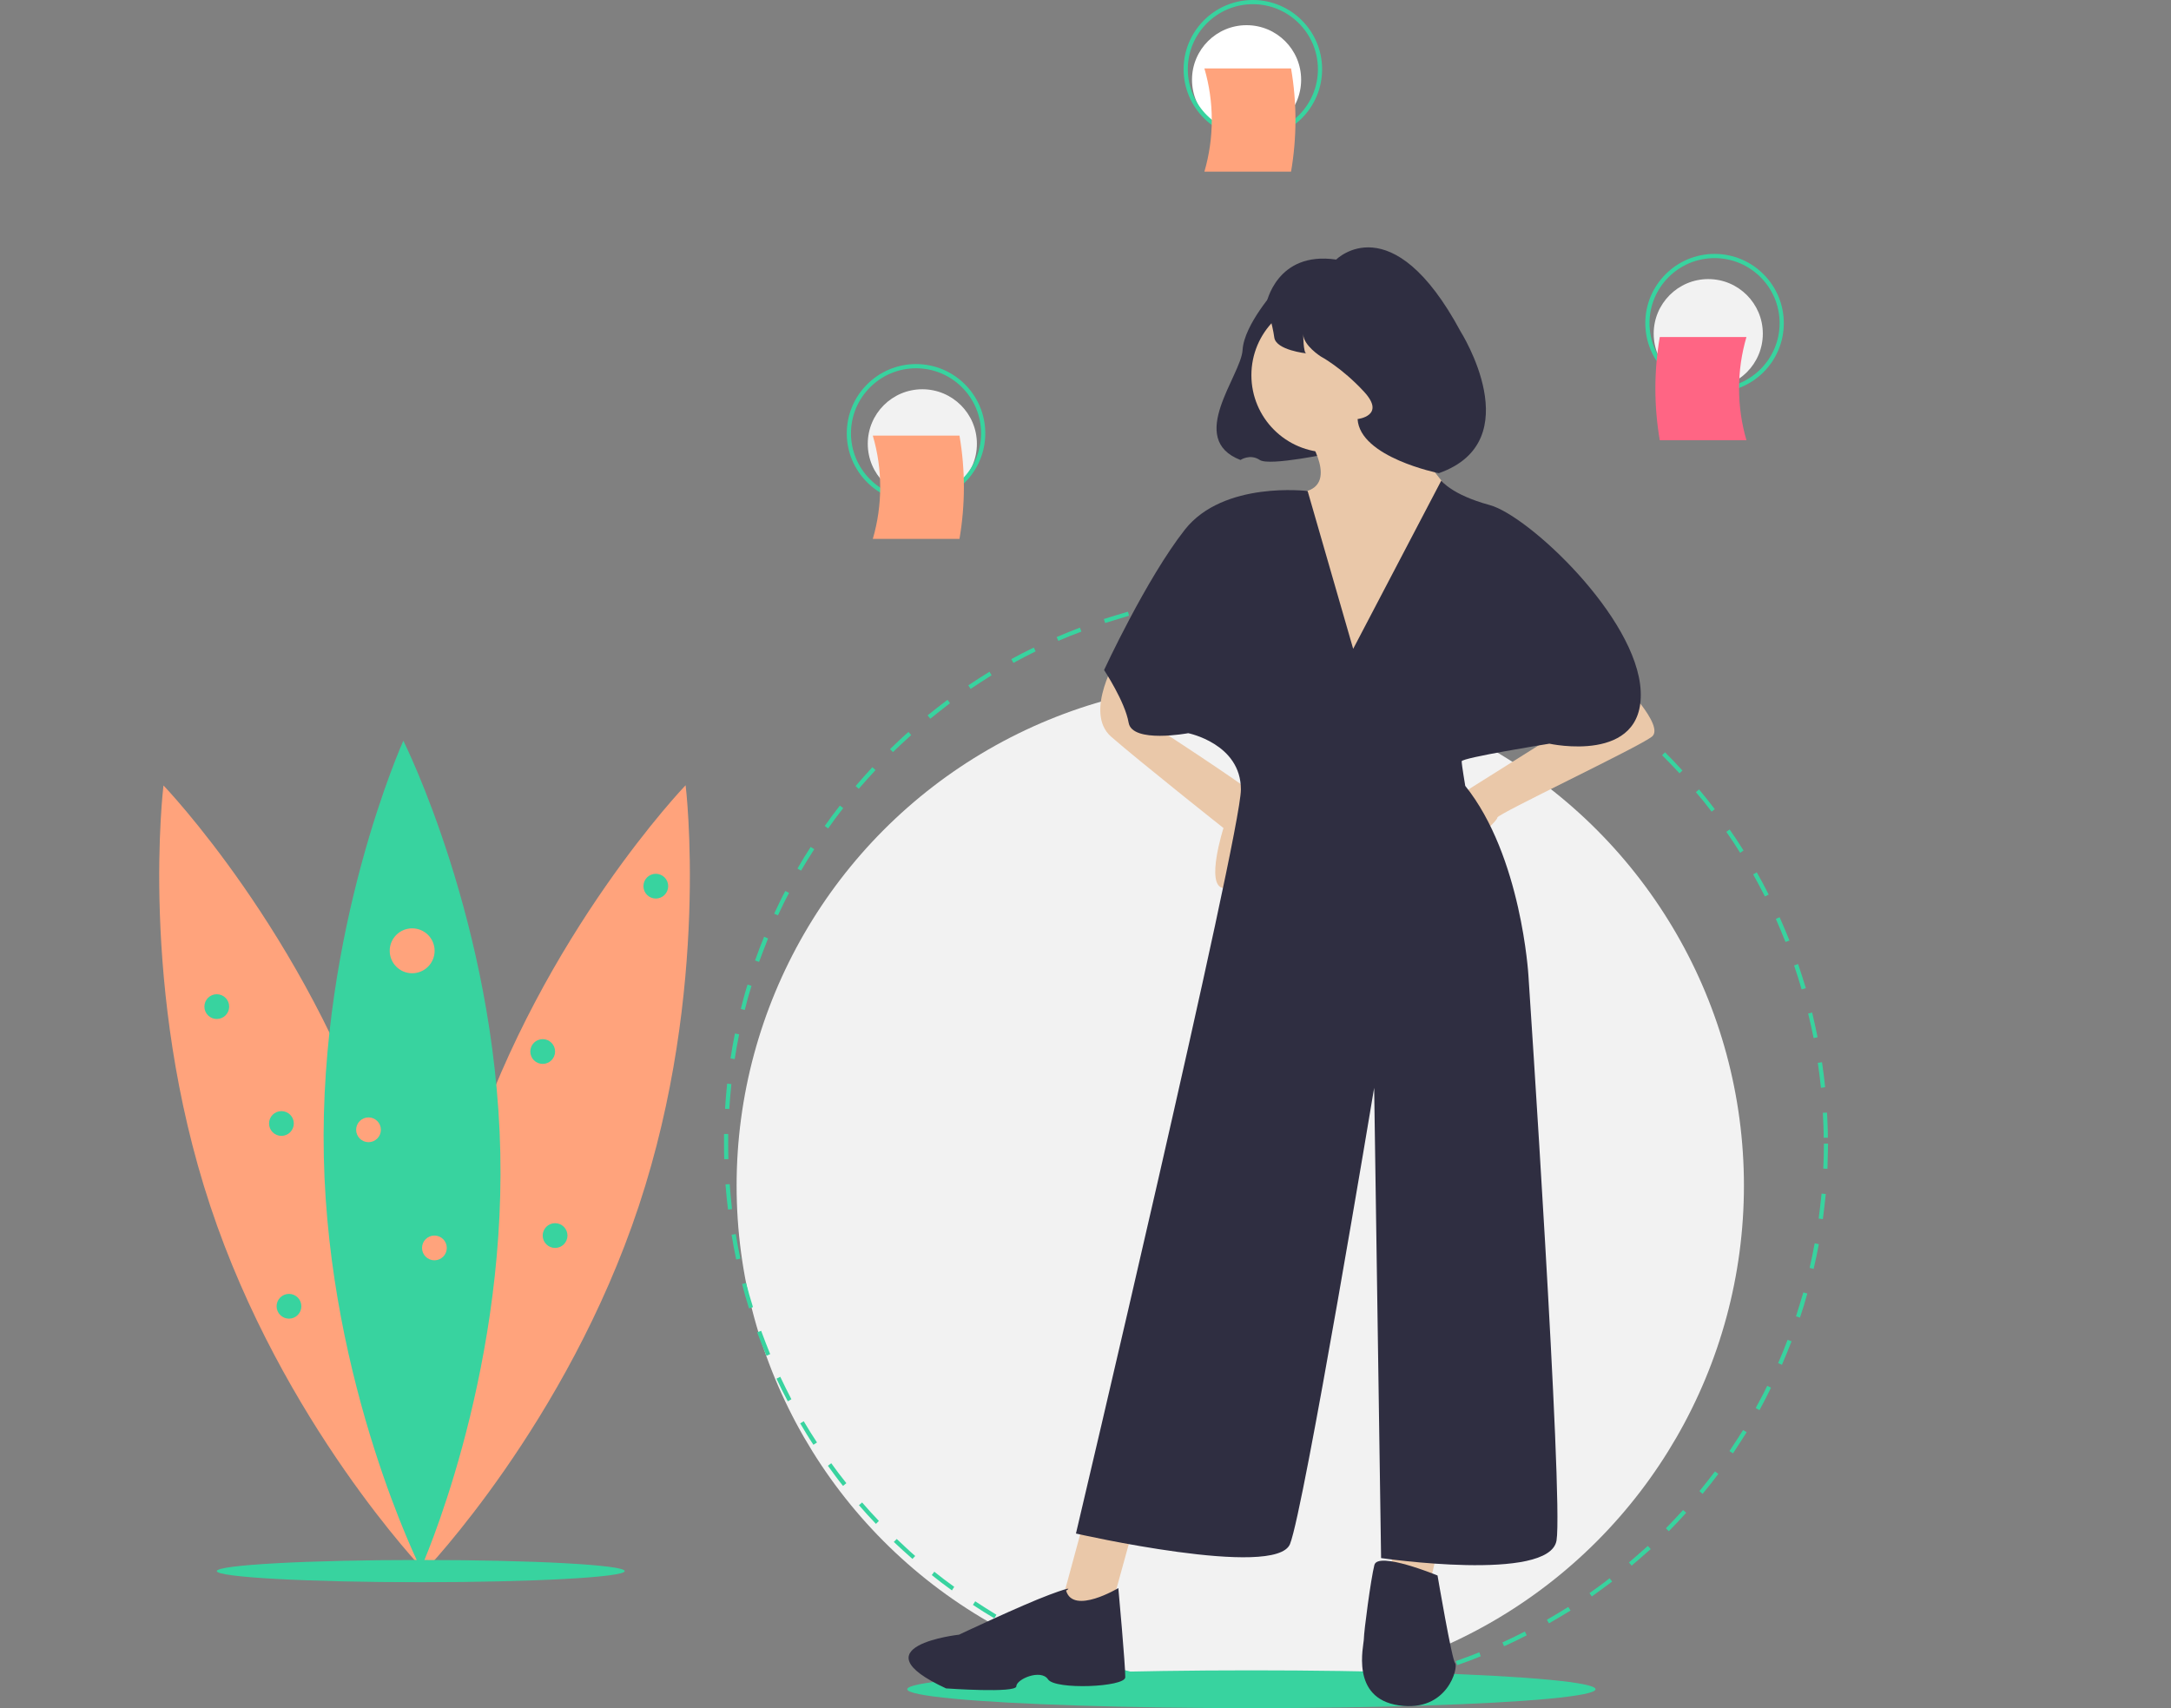 <?xml version="1.0" encoding="utf-8"?>
<!-- Generator: Adobe Illustrator 23.0.2, SVG Export Plug-In . SVG Version: 6.00 Build 0)  -->
<svg version="1.1" id="e1c0b962-9030-4e23-944a-23cc505a5b47"
	 xmlns="http://www.w3.org/2000/svg" xmlns:xlink="http://www.w3.org/1999/xlink" x="0px" y="0px" viewBox="0 0 1034.5 814"
	 style="enable-background:new 0 0 1034.5 814;" xml:space="preserve">
<rect x="0" y="0" width="1034.5" height="814" fill="#808080" stroke="none"/>
<style type="text/css">
	.st0{fill:#F2F2F2;}
	.st1{fill:#38D39F;}
	.st2{fill:#2F2E41;}
	.st3{fill:#EAC8A9;}
	.st4{fill:#FF6584;}
	.st5{fill:#FFA37C;}
	.st6{fill:#FFFFFF;}
</style>
<title>plans</title>
<circle class="st0" cx="591" cy="565" r="240"/>
<path class="st1" d="M608,808c-2.8,0-5.6,0-8.3-0.1l0.1-2c4,0.1,8,0.2,12,0.1v2C610.5,808,609.3,808,608,808z M623.8,807.5l-0.1-2
	c4-0.2,8-0.6,11.9-1l0.2,2C631.8,807,627.8,807.3,623.8,807.5L623.8,807.5z M587.7,807.2c-4-0.3-8-0.7-12-1.2l0.2-2
	c3.9,0.5,7.9,0.9,11.9,1.2L587.7,807.2z M647.7,805l-0.3-2c3.9-0.6,7.9-1.3,11.8-2.1l0.4,2C655.7,803.7,651.7,804.4,647.7,805
	L647.7,805z M563.8,804.3c-3.9-0.7-7.9-1.4-11.8-2.3l0.4-2c3.9,0.8,7.8,1.6,11.7,2.3L563.8,804.3z M671.3,800.3l-0.5-1.9
	c3.9-1,7.7-2,11.5-3.1l0.6,1.9C679.1,798.3,675.2,799.4,671.3,800.3z M540.3,799.2c-3.9-1-7.8-2.2-11.6-3.4l0.6-1.9
	c3.8,1.2,7.6,2.3,11.5,3.3L540.3,799.2z M694.4,793.5l-0.7-1.9c3.7-1.3,7.5-2.7,11.2-4.2l0.7,1.9C702,790.8,698.2,792.2,694.4,793.5
	L694.4,793.5z M517.3,791.9c-3.8-1.4-7.5-2.9-11.2-4.4l0.8-1.8c3.7,1.5,7.4,3,11.1,4.4L517.3,791.9z M716.7,784.5l-0.8-1.8
	c3.6-1.6,7.2-3.4,10.7-5.2l0.9,1.8C724,781.1,720.4,782.9,716.7,784.5L716.7,784.5z M495,782.6c-3.6-1.7-7.2-3.5-10.8-5.4l0.9-1.8
	c3.5,1.9,7.1,3.7,10.7,5.4L495,782.6z M738.1,773.6l-1-1.7c3.4-2,6.9-4,10.2-6.1l1.1,1.7C745.1,769.5,741.6,771.6,738.1,773.6
	L738.1,773.6z M473.8,771.2c-3.4-2-6.9-4.2-10.2-6.4l1.1-1.7c3.3,2.2,6.7,4.3,10.1,6.4L473.8,771.2z M758.5,760.8l-1.1-1.6
	c3.2-2.3,6.5-4.6,9.6-7.1l1.2,1.6C765,756.1,761.7,758.5,758.5,760.8L758.5,760.8z M453.6,757.9c-3.2-2.3-6.5-4.8-9.6-7.3l1.2-1.6
	c3.1,2.5,6.3,4.9,9.5,7.2L453.6,757.9z M777.5,746.1l-1.3-1.5c3-2.6,6-5.2,9-7.9l1.4,1.5C783.6,740.8,780.6,743.5,777.5,746.1z
	 M434.8,742.9c-3-2.6-6-5.4-8.9-8.1l1.4-1.4c2.9,2.7,5.8,5.5,8.8,8.1L434.8,742.9z M795.2,729.7l-1.4-1.4c2.8-2.8,5.5-5.8,8.2-8.7
	l1.5,1.3C800.8,723.9,798,726.9,795.2,729.7L795.2,729.7z M417.4,726.2c-2.8-2.9-5.5-5.9-8.1-8.9l1.5-1.3c2.6,3,5.3,6,8,8.8
	L417.4,726.2z M811.3,711.9l-1.5-1.3c2.5-3.1,5-6.2,7.4-9.4l1.6,1.2C816.4,705.6,813.9,708.8,811.3,711.9L811.3,711.9z M401.7,708.1
	c-2.5-3.1-4.9-6.4-7.2-9.6l1.6-1.2c2.3,3.2,4.7,6.4,7.2,9.5L401.7,708.1z M825.8,692.6l-1.7-1.1c2.2-3.3,4.4-6.7,6.5-10l1.7,1
	C830.2,685.8,828,689.3,825.8,692.6L825.8,692.6z M387.6,688.5c-2.2-3.3-4.3-6.8-6.3-10.2l1.7-1c2,3.4,4.1,6.8,6.3,10.1L387.6,688.5
	z M838.4,672l-1.8-1c1.9-3.5,3.8-7,5.5-10.6l1.8,0.9C842.2,664.9,840.3,668.5,838.4,672L838.4,672z M375.4,667.8
	c-1.9-3.5-3.7-7.1-5.4-10.8l1.8-0.9c1.7,3.6,3.5,7.2,5.3,10.7L375.4,667.8z M849.1,650.4l-1.8-0.8c1.6-3.6,3.1-7.4,4.5-11.1l1.9,0.7
	C852.2,643,850.7,646.7,849.1,650.4z M365.2,646.1c-1.5-3.7-3-7.4-4.4-11.2l1.9-0.7c1.4,3.7,2.8,7.5,4.3,11.1L365.2,646.1z
	 M857.7,627.9l-1.9-0.6c1.2-3.8,2.4-7.6,3.5-11.4l1.9,0.5C860.2,620.2,859,624.1,857.7,627.9L857.7,627.9z M356.9,623.5
	c-1.2-3.8-2.3-7.7-3.3-11.6l1.9-0.5c1,3.8,2.1,7.7,3.3,11.5L356.9,623.5z M864.2,604.7l-1.9-0.5c0.9-3.9,1.7-7.8,2.4-11.7l2,0.4
	C866,596.8,865.1,600.8,864.2,604.7z M350.8,600.2c-0.8-3.9-1.6-7.9-2.2-11.8l2-0.3c0.6,3.9,1.4,7.9,2.2,11.7L350.8,600.2z
	 M868.6,581l-2-0.3c0.5-3.9,1-7.9,1.4-11.9l2,0.2C869.6,573,869.1,577.1,868.6,581L868.6,581z M346.9,576.4c-0.5-4-0.9-8-1.2-12
	l2-0.1c0.3,4,0.7,8,1.1,11.9L346.9,576.4z M870.8,557l-2-0.1c0.2-4,0.3-8,0.3-11.9h2C871,549,870.9,553,870.8,557z M345.1,552.4
	c-0.1-2.5-0.1-5-0.1-7.4c0-1.5,0-3.1,0-4.6h2c0,1.5,0,3,0,4.6c0,2.5,0,4.9,0.1,7.4H345.1z M869,542.2c0-4-0.2-8-0.4-11.9l2-0.1
	c0.2,4,0.4,8,0.4,12H869z M347.5,528.5l-2-0.1c0.2-4,0.6-8,1-12l2,0.2C348.1,520.5,347.8,524.5,347.5,528.5z M867.7,518.4
	c-0.4-3.9-0.9-7.9-1.5-11.9l2-0.3c0.6,4,1.1,8,1.5,11.9L867.7,518.4z M350.1,504.7l-2-0.3c0.6-4,1.3-7.9,2.1-11.9l2,0.4
	C351.4,496.9,350.7,500.8,350.1,504.7z M864.2,494.7c-0.8-3.9-1.6-7.8-2.6-11.7l1.9-0.5c0.9,3.9,1.8,7.8,2.6,11.8L864.2,494.7z
	 M354.9,481.3l-1.9-0.5c1-3.9,2-7.8,3.2-11.6l1.9,0.6C356.9,473.6,355.8,477.5,354.9,481.3z M858.5,471.5c-1.1-3.8-2.3-7.6-3.6-11.4
	l1.9-0.7c1.3,3.8,2.5,7.6,3.7,11.5L858.5,471.5z M361.7,458.4l-1.9-0.7c1.3-3.8,2.8-7.6,4.3-11.3l1.9,0.8
	C364.5,450.9,363.1,454.7,361.7,458.4z M850.8,448.9c-1.5-3.7-3-7.4-4.6-11l1.8-0.8c1.6,3.6,3.2,7.4,4.7,11.1L850.8,448.9z
	 M370.7,436.2l-1.8-0.8c1.7-3.6,3.4-7.3,5.3-10.8l1.8,0.9C374.1,429,372.4,432.6,370.7,436.2z M841,427.2c-1.8-3.5-3.7-7.1-5.6-10.5
	l1.7-1c2,3.5,3.9,7,5.7,10.6L841,427.2z M381.7,414.9l-1.7-1c2-3.5,4.1-6.9,6.3-10.3l1.7,1.1C385.8,408.1,383.7,411.5,381.7,414.9z
	 M829.2,406.4c-2.1-3.4-4.3-6.7-6.6-10l1.6-1.1c2.3,3.3,4.5,6.6,6.6,10L829.2,406.4z M394.6,394.8l-1.6-1.2c2.3-3.3,4.7-6.5,7.2-9.7
	l1.6,1.2C399.3,388.3,396.9,391.5,394.6,394.8z M815.6,386.8c-2.4-3.2-4.9-6.3-7.5-9.3l1.5-1.3c2.6,3.1,5.1,6.2,7.5,9.4L815.6,386.8
	z M409.2,375.9l-1.5-1.3c2.6-3,5.3-6.1,8-9l1.5,1.4C414.5,369.9,411.8,372.9,409.2,375.9z M800.3,368.5c-2.7-2.9-5.5-5.8-8.3-8.6
	l1.4-1.4c2.8,2.8,5.6,5.7,8.3,8.7L800.3,368.5z M425.5,358.4l-1.4-1.4c2.9-2.8,5.8-5.6,8.8-8.2l1.3,1.5
	C431.3,352.9,428.4,355.6,425.5,358.4z M783.3,351.6c-2.9-2.7-6-5.3-9-7.8l1.3-1.5c3.1,2.5,6.1,5.2,9.1,7.9L783.3,351.6z
	 M443.3,342.5l-1.3-1.6c3.1-2.5,6.3-5,9.5-7.4l1.2,1.6C449.6,337.5,446.4,340,443.3,342.5z M764.9,336.4c-3.2-2.4-6.4-4.7-9.7-7
	l1.1-1.7c3.3,2.3,6.6,4.6,9.8,7L764.9,336.4z M462.5,328.3l-1.1-1.7c3.3-2.2,6.7-4.4,10.1-6.5l1,1.7
	C469.2,323.9,465.8,326.1,462.5,328.3z M745.2,322.9c-3.4-2.1-6.9-4.1-10.3-6.1l1-1.7c3.5,1.9,7,4,10.4,6.1L745.2,322.9z
	 M482.9,315.9l-1-1.8c3.5-1.9,7.1-3.8,10.7-5.5l0.9,1.8C490,312.1,486.4,314,482.9,315.9L482.9,315.9z M724.3,311.3
	c-3.6-1.8-7.2-3.5-10.8-5.1l0.8-1.8c3.7,1.6,7.3,3.3,10.9,5.1L724.3,311.3z M504.3,305.4l-0.8-1.8c3.7-1.6,7.4-3.1,11.1-4.5l0.7,1.9
	C511.7,302.3,508,303.8,504.3,305.4L504.3,305.4z M702.4,301.6c-3.7-1.4-7.5-2.8-11.3-4.1l0.6-1.9c3.8,1.3,7.6,2.7,11.4,4.1
	L702.4,301.6z M526.6,296.9L526,295c3.8-1.2,7.7-2.4,11.5-3.5l0.5,1.9C534.3,294.5,530.4,295.7,526.6,296.9L526.6,296.9z M679.7,294
	c-3.8-1.1-7.7-2.1-11.6-3l0.5-1.9c3.9,0.9,7.8,1.9,11.7,3L679.7,294z M549.7,290.6l-0.4-1.9c3.9-0.9,7.9-1.7,11.8-2.4l0.4,2
	C557.5,288.9,553.5,289.7,549.7,290.6L549.7,290.6z M656.5,288.5c-3.9-0.7-7.9-1.4-11.8-1.9l0.3-2c4,0.6,8,1.2,11.9,1.9L656.5,288.5
	z M573.2,286.3l-0.3-2c4-0.5,8-1,12-1.3l0.2,2C581.1,285.3,577.1,285.8,573.2,286.3L573.2,286.3z M632.8,285.2
	c-3.9-0.4-7.9-0.7-11.9-0.8l0.1-2c4,0.2,8,0.5,12,0.9L632.8,285.2z M597,284.2l-0.1-2c3.7-0.2,7.4-0.2,11.1-0.2h0.9v2H608
	C604.4,284,600.6,284.1,597,284.2L597,284.2z"/>
<ellipse class="st1" cx="596.3" cy="805" rx="164" ry="9"/>
<path class="st2" d="M608.1,137.8c0,0-15.3,16.8-16,29s-26.9,42.4-1,52.4c0,0,4.6-3.1,9.2,0s35.2-3.5,35.2-3.5L608.1,137.8z"/>
<path class="st3" d="M621.4,205.5c0,0,16.7,23.4,1.7,28.4s10,105.4,10,105.4l63.6-98.7c0,0-33.5-36.8-33.5-53.5L621.4,205.5z"/>
<path class="st3" d="M772,324.3c0,0,21.7,21.7,15.1,26.8s-73.6,36.8-73.6,38.5s-10,10-10,10l-11.7-18.4l45.2-28.4L772,324.3z"/>
<path class="st3" d="M532.8,312.6c0,0-16.7,26.8-3.3,38.5s53.5,43.5,53.5,43.5s-8.7,27.2-0.2,28.6s21.9-37,20.3-40.3
	s-46.2-32.3-46.2-32.3L532.8,312.6z"/>
<polygon class="st3" points="517.4,721.3 505,767 529,768 539.1,731.4 "/>
<polygon class="st3" points="663.2,724 663.2,760.8 680,760.8 688.3,724 "/>
<circle class="st3" cx="633.1" cy="178.8" r="36.8"/>
<path class="st2" d="M644.8,309.2L623.1,234c0,0-40.1-5-58.5,18.4s-38.5,66.9-38.5,66.9s10,15.1,11.7,25.1s28.4,5,28.4,5
	s25.1,5,25.1,26.8s-78.6,354.6-78.6,354.6s95.3,21.7,102,5s40.1-217.4,40.1-217.4l3.3,224.1c0,0,80.3,11.7,83.6-8.4
	s-13.4-269.3-13.4-269.3s-3.3-56.9-30.1-90.3c0,0-1.7-10-1.7-11.7s41.8-8.4,41.8-8.4s45.2,10,43.5-25.1s-53.5-83.6-71.9-88.6
	S686.8,229,686.8,229L644.8,309.2z"/>
<path class="st2" d="M508,758c0,0,5.4-3-8,2c-13.4,5-43,19-43,19s-49.7,5.5-6.2,25.6c0,0,33.5,2.4,33.5-1s11.7-8.4,15.1-3.3
	s36.7,3.7,36.8-1c0.1-5.3-3.3-42.5-3.3-42.5S511.4,769.7,508,758z"/>
<path class="st2" d="M685,750.8c0,0-28.4-11.7-30.1-5s-5,31.8-5,35.1s-6.7,28.4,16.7,31.8s28.4-18.4,26.8-20.1S685,750.8,685,750.8z
	"/>
<path class="st2" d="M636.7,123.7c0,0,26.5-26.7,59.3,34.3c0,0,33.1,52.2-10.4,67.5c0,0-37.6-7.5-38.7-25.8c0,0,13.7-1.5,3.1-13
	s-20.6-16.8-20.6-16.8s-8.4-5.3-8.4-10.7c0,0,0,9.2,1.5,9.2c0,0-14.5-1.5-15.3-7.6s-3.8-16-3.8-16S608.1,119.5,636.7,123.7z"/>
<circle class="st0" cx="814" cy="159" r="26"/>
<path class="st1" d="M817,187c-18.2,0-33-14.8-33-33s14.8-33,33-33s33,14.8,33,33S835.3,187,817,187z M817,123
	c-17.1,0-31,13.9-31,31s13.9,31,31,31s31-13.9,31-31S834.1,123,817,123z"/>
<path class="st4" d="M832.2,209.8h-41.3c-2.8-16.3-2.8-33,0-49.2h41.3C827.5,176.6,827.5,193.7,832.2,209.8z"/>
<circle class="st0" cx="439.5" cy="211.5" r="26"/>
<path class="st1" d="M436.5,239.5c-18.2,0-33-14.8-33-33s14.8-33,33-33s33,14.8,33,33l0,0C469.5,224.7,454.8,239.5,436.5,239.5z
	 M436.5,175.5c-17.1,0-31,13.9-31,31s13.9,31,31,31s31-13.9,31-31S453.6,175.5,436.5,175.5z"/>
<path class="st5" d="M415.9,256.8h41.3c2.8-16.3,2.8-33,0-49.2h-41.3C420.6,223.6,420.6,240.7,415.9,256.8z"/>
<circle class="st6" cx="594" cy="38" r="26"/>
<path class="st1" d="M597,66c-18.2,0-33-14.8-33-33s14.8-33,33-33s33,14.8,33,33S615.3,66,597,66z M597,2c-17.1,0-31,13.9-31,31
	s13.9,31,31,31s31-13.9,31-31S614.1,2,597,2z"/>
<path class="st5" d="M573.9,81.8h41.3c2.8-16.3,2.8-33,0-49.2h-41.3C578.6,48.6,578.6,65.7,573.9,81.8z"/>
<path class="st5" d="M180,548.2c34.4,103.4,22.3,200.5,22.3,200.5s-67.8-70.6-102.1-174S77.9,374.3,77.9,374.3
	S145.6,444.8,180,548.2z"/>
<path class="st5" d="M224.6,548.2c-34.4,103.4-22.3,200.5-22.3,200.5s67.8-70.6,102.1-174s22.3-200.5,22.3-200.5
	S258.9,444.8,224.6,548.2z"/>
<path class="st1" d="M238.4,549.4c2.3,108.9-37.9,198.1-37.9,198.1s-43.9-87.4-46.2-196.4S192.2,353,192.2,353
	S236.1,440.4,238.4,549.4z"/>
<ellipse class="st1" cx="200.5" cy="748.7" rx="97.2" ry="5.3"/>
<circle class="st5" cx="196.4" cy="453.1" r="10.7"/>
<circle class="st5" cx="175.6" cy="538.4" r="5.9"/>
<ellipse class="st1" cx="103.3" cy="479.7" rx="5.9" ry="5.9"/>
<circle class="st1" cx="312.5" cy="422.3" r="5.9"/>
<circle class="st1" cx="134.1" cy="535.4" r="5.9"/>
<circle class="st1" cx="258.6" cy="501.1" r="5.9"/>
<circle class="st1" cx="137.7" cy="622.5" r="5.9"/>
<circle class="st1" cx="264.5" cy="588.8" r="5.9"/>
<circle class="st5" cx="207" cy="594.7" r="5.9"/>
</svg>
